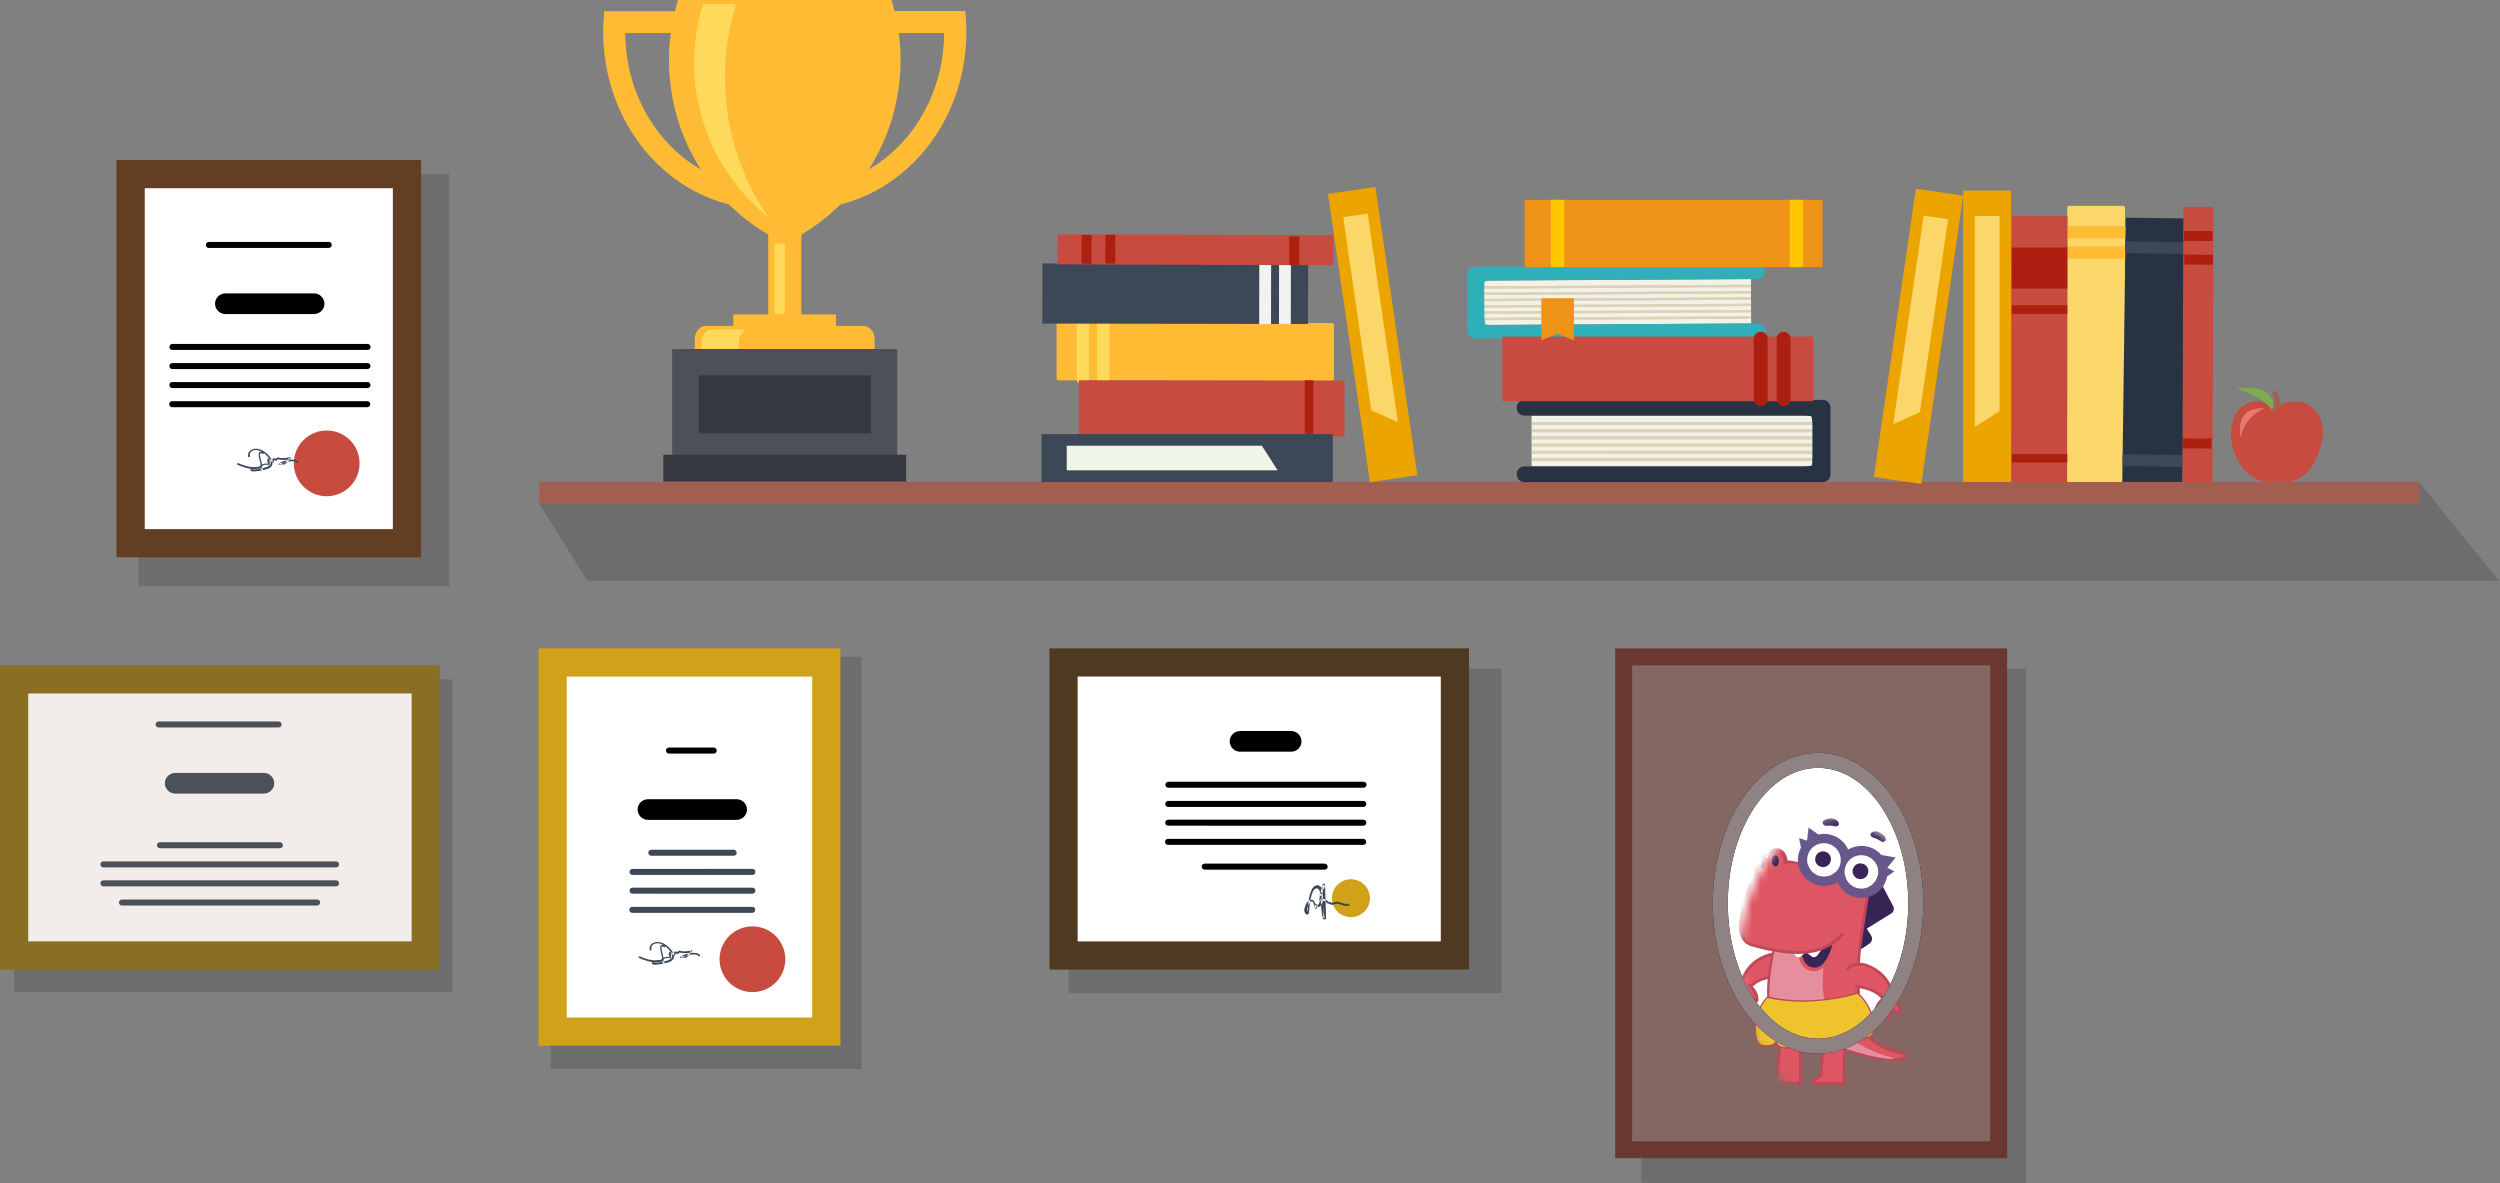 <?xml version="1.0" encoding="UTF-8"?><svg xmlns="http://www.w3.org/2000/svg" viewBox="0 0 300 142" xmlns:xlink="http://www.w3.org/1999/xlink"><rect x="0" y="0" width="300" height="142" fill="#808080" stroke="none"/><title>awards-01</title><defs><ellipse id="a" cx="12.677" cy="17.242" rx="11.729" ry="17.153"/></defs><g fill="none" fill-rule="evenodd"><path fill="#000" d="M196.962 80.241h46.173v61.691H196.962z" opacity=".15"/><path fill="#846763" d="M195.113 78.709h44.594v59.099h-44.594z"/><path fill="#000" d="M128.233 80.241h51.97v38.903H128.233z" opacity=".15"/><path fill="#FFF" d="M127.759 79.475h46.827v34.891H127.759z"/><path fill="#000" d="M66.09 78.821h37.308v49.452H66.09z" opacity=".15"/><path fill="#FFF" d="M66.541 79.52h32.549v44.313H66.541z"/><path fill="#000" d="M1.692 81.526h52.579v37.529H1.692z" opacity=".15"/><path fill="#F2ECEB" d="M1.692 81.436h49.421v32.93H1.692z"/><path fill="#000" d="M16.602 20.894h37.308v49.452H16.602z" opacity=".15"/><path fill="#FFF" d="M15.789 20.894h32.774v44.2H15.789z"/><path fill="#000" d="M299.842 69.693H70.466l-5.752-9.241 225.586-2.615" opacity=".15"/><path fill="#FBD769" d="M248.301 24.703c-.113 0-.226.09-.226.225l-.045 32.818c0 .113.09.225.226.225h6.474c.135 0 .226-.09.226-.225l.045-32.818c0-.113-.09-.225-.226-.225h-6.474z"/><path fill="#FFBB34" d="M248.301 27.115c-.406 0-.744.338-.744.744 0 .406.338.744.744.744h6.496c.406 0 .744-.338.744-.744 0-.406-.338-.744-.744-.744h-6.496zm-.023 2.457c-.406 0-.744.338-.744.744 0 .406.338.744.744.744h6.496c.406 0 .744-.338.744-.744 0-.406-.338-.744-.744-.744h-6.496z"/><path fill="#273343" d="M254.672 58.032l.421-31.914 7.212.095-.421 31.914z"/><path fill="#C74B3E" d="M241.36 57.839l.043-31.917 6.694.009-.043 31.917z"/><path fill="#3C4858" d="M255.033 30.376l.019-1.421 7.212.095-.019 1.421zm-.329 25.553l.019-1.421 7.212.095-.019 1.421z"/><path fill="#AD2011" d="M248.074 37.664h-6.677v-1.037h6.677zm0 17.843h-6.677v-1.037h6.677zm0-20.873h-6.677v-4.936h6.677z"/><path fill="#C74B3E" d="M265.505 57.917l-3.609-.011.105-33.088 3.609.011z"/><path fill="#AD2011" d="M265.376 53.823l-3.451-.011.004-1.195 3.451.011zm.15-24.903l-3.451-.011.004-1.195 3.451.011zm.039 2.843l-3.451-.011.004-1.195 3.451.011z"/><path fill="#A25F50" d="M290.299 60.449h-225.586v-2.615h225.586z"/><path fill="#EBA400" d="M241.331 57.831h-5.752v-34.959h5.752z"/><path fill="#FBD769" d="M236.977 51.233l2.977-1.893V25.921h-2.977"/><path fill="#EBA400" d="M230.558 58.069l-5.692-.828 5.034-34.595 5.692.828z"/><path fill="#FBD769" d="M227.188 50.895l3.203-1.443 3.383-23.148-2.932-.428"/><path fill="#C74B3E" d="M272.391 48.415c.338.113.496.18.564.225.18.113.271.203.271.203s0-.09.361-.27c3.271-1.42 5.977 1.104 4.94 4.891-.744 2.524-2.098 4.823-5.323 4.26-2.797.631-4.737-1.713-5.323-4.26-.722-3.223.992-6.198 4.511-5.049z"/><path fill="#E87870" d="M271.737 49.001c-3.857-.203-2.842 3.561-2.842 3.561s.226-2.389 2.842-3.561z"/><g fill="#80AC4E"><path d="M272.752 49.159c-.406-.654-1.669-1.758-3.857-2.457 3.451-.406 3.857 1.465 3.857 2.457.068.023.158.068.226.09"/><path d="M272.932 49.362c-.068-.023-.158-.068-.226-.09l-.068-.023v-.045c-.361-.563-1.534-1.668-3.767-2.389l-.496-.158.519-.068c1.444-.18 2.526.045 3.203.631.609.541.767 1.307.767 1.848.045.023.113.045.158.068l-.09.225zm-3.496-2.592c1.534.563 2.639 1.352 3.18 2.029-.045-.451-.226-.992-.677-1.397-.541-.496-1.376-.699-2.504-.631z"/></g><path fill="#A25F50" d="M272.594 49.249c0 .023 0 .023 0 0 .316.225.722.09.835-.248.203-.631.18-1.307-.135-1.916-.09-.18-.316-.225-.474-.113-.135.09-.18.27-.09.406.293.609.248 1.33-.135 1.871z"/><path fill="#F2F2E8" d="M217.286 49.858h-33.496v6.108h33.474c.158 0 .293-.135.293-.293v-5.522c.023-.158-.113-.293-.271-.293z"/><g fill="#DCD2B7"><path d="M183.835 54.952h33.699v.357H183.835z"/><path d="M183.835 54.952h33.699v.357H183.835zm0-.857h33.699v.357H183.835z"/><path d="M183.835 54.095h33.699v.357H183.835zm0-.857h33.699v.357H183.835z"/><path d="M183.835 53.239h33.699v.357H183.835zm0-.879h33.699v.357H183.835z"/><path d="M183.835 52.36h33.699v.357H183.835zm0-.857h33.699v.357H183.835z"/><path d="M183.835 51.503h33.699v.357H183.835zm0-.857h33.699v.357H183.835z"/><path d="M183.835 50.647h33.699v.357H183.835z"/></g><path fill="#273343" d="M182.932 47.987c-.519 0-.925.406-.925.924v.045c0 .518.406.924.925.924H216.248c.519 0 .992.023 1.083.068.09.045.158.631.158 1.15v3.674c0 .518-.023.992-.068 1.059-.045.09-.654.135-1.15.135h-33.338c-.519 0-.925.406-.925.924v.045c0 .518.406.924.925.924H218.729c.519 0 .925-.406.925-.924V48.911c0-.518-.406-.924-.925-.924h-35.797z"/><path fill="#F2F2E8" d="M178.308 38.994l31.827-.18-.023-5.319-31.827.18c-.158 0-.271.113-.271.248l.023 4.823c-.023.135.113.248.271.248z"/><g fill="#DCD2B7"><path d="M178.04 34.35l32.03-.179.002.285-32.03.179z"/><path d="M178.04 34.35l32.03-.179.002.285-32.03.179zm0.0.766l32.03-.179.002.285-32.03.179z"/><path d="M178.04 35.117l32.03-.179.002.285-32.03.179zm-0.0.744l32.03-.179.002.285-32.03.179z"/><path d="M178.04 35.86l32.03-.179.002.285-32.03.179zm.023.766l32.03-.179.002.285-32.03.179z"/><path d="M178.063 36.627l32.03-.179.002.285-32.03.179zm-0.0.744l32.03-.179.002.285-32.03.179z"/><path d="M178.063 37.37l32.03-.179.002.285-32.03.179zm0.0.766l32.03-.179.002.285-32.03.179z"/><path d="M178.063 38.137l32.03-.179.002.285-32.03.179z"/></g><path fill="#2FAFB8" d="M210.925 40.459c.519 0 .925-.383.925-.834 0-.451-.429-.811-.925-.811l-31.579.18c-.519 0-.992-.023-1.06-.045-.068-.023-.158-.609-.158-1.127l-.023-2.975c0-.518.023-.992.068-1.059.045-.068.632-.135 1.15-.135l31.579-.18c.519 0 .925-.383.925-.834s-.429-.811-.925-.811l-33.947.18c-.519 0-.925.428-.925.924l.045 6.762c0 .518.429.924.925.924l33.925-.158z"/><path fill="#C74B3E" d="M180.271 40.391h37.308v7.754h-37.308z"/><path fill="#AD2011" d="M214.872 47.897c0 .473-.361.834-.835.834-.451 0-.835-.383-.835-.834v-7.258c0-.473.361-.834.835-.834.451 0 .835.383.835.834v7.258zm-2.752 0c0 .473-.361.834-.835.834-.451 0-.835-.383-.835-.834v-7.258c0-.473.361-.834.835-.834.451 0 .835.383.835.834v7.258z"/><path fill="#EF9316" d="M182.955 23.982h35.752v8.069h-35.752z"/><path fill="#FFC700" d="M186.113 23.982h1.602v8.069h-1.602zm28.647 0h1.602v8.069h-1.602z"/><path fill="#EF9316" d="M188.865 40.842l-1.962-.811-1.94.811v-5.049h3.902"/><path fill="#3C4858" d="M130.929 31.377l7.217-.095.019 1.42-7.217.095z"/><path fill="#AD2011" d="M145.128 38.971h6.677v1.037h-6.677zm0-6.942h6.677v4.936h-6.677z"/><path fill="#FFBB34" d="M126.789 45.417c0 .135.09.225.226.225l32.842.045c.113 0 .226-.09.226-.225v-6.469c0-.135-.09-.225-.226-.225l-32.842-.045c-.113 0-.226.09-.226.225v6.469z"/><path fill="#FFD95C" d="M129.203 45.44c0 .406.338.744.744.744s.744-.338.744-.744V38.949c0-.406-.338-.744-.744-.744s-.744.338-.744.744v6.491zm2.436 0c0 .406.338.744.744.744.406 0 .744-.338.744-.744V38.949c0-.406-.338-.744-.744-.744-.406 0-.744.338-.744.744v6.491z"/><path fill="#C74B3E" d="M129.452 52.337l.009-6.699 31.894.043-.009 6.699z"/><path fill="#3C4858" d="M125.07 38.828l.012-7.218 31.894.054-.012 7.218z"/><path fill="#F2F2F2" d="M153.477 38.873l.012-7.218 1.42.002-.012 7.218zm-2.375.025l.012-7.218 1.42.002-.012 7.218z"/><path fill="#AD2011" d="M157.606 45.631v6.429h-1.037V45.631z"/><path fill="#C74B3E" d="M159.989 28.221l-.011 3.609-33.088-.105.011-3.609z"/><path fill="#AD2011" d="M155.922 28.37l-.011 3.451-1.195-.004.011-3.451zM130.991 28.203l-.011 3.451-1.195-.004.011-3.451zm2.858-.032l-.011 3.451-1.195-.004.011-3.451z"/><path fill="#3C4858" d="M159.937 52.095v5.752h-34.959v-5.752z"/><path fill="#EFF5E7" d="M153.316 56.439l-1.895-2.953h-23.414v2.953"/><path fill="#EBA400" d="M159.358 23.255l5.692-.828 5.034 34.595-5.692.828z"/><path fill="#FBD769" d="M167.752 50.669l-3.203-1.443-3.361-23.171 2.932-.428"/><path fill="#FFBB34" d="M91.579 25.177l-1.466-.158C80.008 23.937 72.383 14.809 72.383 3.809c0-.406.023-.811.045-1.217l.068-1.24H91.579V25.177zM75.023 3.967c.068 9.038 5.932 16.589 13.895 18.19V3.967H75.023zM96.767 25.177V1.33h19.083l.068 1.262c.023.406.045.811.045 1.217 0 10.999-7.624 20.128-17.729 21.21l-1.466.158zM99.406 3.967v18.19c7.962-1.6 13.827-9.151 13.895-18.19H99.406z"/><path fill="#FFBB34" d="M87.992 37.731h12.338v4.192H87.992zM81.361 0c-.699 2.277-1.083 4.688-1.083 7.19 0 9.782 5.707 18.212 13.895 21.999 8.188-3.809 13.895-12.217 13.895-21.999 0-2.502-.383-4.914-1.083-7.19H81.361z"/><path fill="#FFD95C" d="M84.361.496h3.97c-.857 2.772-1.331 5.748-1.331 8.813 0 6.221 1.917 12.014 5.211 16.77-5.414-4.35-8.91-11.022-8.91-18.505-.023-2.479.361-4.846 1.06-7.077z"/><path fill="#FFBB34" d="M92.188 24.117h3.97v16.522h-3.97z"/><path fill="#FFD95C" d="M92.932 29.234h1.241v8.43h-1.241z"/><path fill="#FFBB34" d="M104.955 42.037v-1.33c0-.879-.609-1.6-1.331-1.6H84.699c-.722 0-1.331.721-1.331 1.6v1.33h21.586z"/><path fill="#FFD95C" d="M88.669 42.375v-1.33c0-.699.383-1.285.902-1.51h-4.083c-.722 0-1.331.721-1.331 1.6v1.33l4.511-.09z"/><path fill="#4B5059" d="M80.662 41.879h27v13.298h-27z"/><path fill="#35393F" d="M83.842 45.034h20.662v6.965H83.842zm-4.241 9.534h29.143v3.223h-29.143z"/><path fill="#6B382F" d="M240.857 138.98h-47.03V77.807h47.03v61.173zm-45-2.029h42.97V79.836h-42.97v57.116z"/><path fill="#4F3A21" d="M176.278 116.35h-50.346V77.807h50.346v38.543zm-46.962-3.381h43.579V81.188h-43.579v31.781z"/><path fill="#D1A119" d="M100.85 125.478H64.624V77.807h36.226v47.671zm-32.842-3.381h29.459V81.188H68.008V122.097z"/><path fill="#633E22" d="M50.526 66.875H13.985V19.204h36.541v47.671zm-33.158-3.381h29.774V22.585h-29.774v40.91z"/><path fill="#896F24" d="M52.782 116.35H0V79.836h52.782v36.514zm-49.398-3.381H49.398V83.217H3.383v29.752z"/><ellipse cx="39.203" cy="55.605" fill="#C74B3E" rx="3.947" ry="3.944"/><ellipse cx="90.293" cy="115.11" fill="#C74B3E" rx="3.947" ry="3.944"/><g transform="translate(205.49 91.152)"><mask id="b" fill="#fff"><use xlink:href="#a"/></mask><use fill="#FFF" xlink:href="#a"/><g transform="translate(2.256 6.896)" mask="url(#b)"><path fill="#DE5663" d="M13.917 25.267c1.466-.563 2.278 0 2.346.293.203.924 1.015 1.938 3.338 2.547.293.068 1.376.27 1.353.563-.023.406-1.421.473-1.624.473-.947-.023-2.932-.361-5.256-1.172-1.263-.428-2.03-1.781-.519-2.547.113-.068.226-.113.361-.158z"/><path fill="#BD4858" d="M19.331 29.302c-1.038-.023-3.068-.406-5.323-1.172-.835-.293-1.421-.902-1.466-1.555-.023-.293.068-.879.925-1.307.113-.068.248-.113.361-.158 1.173-.451 1.895-.18 2.165-.045.226.113.383.293.429.451.248 1.104 1.331 1.916 3.226 2.412.045 0 .113.023.18.045.722.158 1.331.338 1.308.699-.068.609-1.624.631-1.805.631zm-4.263-4.102c-.293 0-.654.045-1.105.225-.113.045-.226.09-.338.158-.519.27-.767.609-.744.992.045.496.541 1.014 1.241 1.24 2.233.766 4.218 1.127 5.211 1.15.632.023 1.376-.158 1.444-.293-.045-.068-.248-.18-1.038-.361-.068-.023-.135-.023-.18-.045-2.03-.541-3.18-1.443-3.474-2.682 0-.023-.068-.135-.248-.225-.113-.068-.361-.158-.767-.158z"/><path fill="#E58E9D" d="M13.624 26.101s2.684 2.051 5.346 2.66c.474.113.744.248.226.27-1.308.023-7.038-1.33-7.466-2.389-.383-1.037 1.173-.676 1.895-.541z"/><path fill="#382556" d="M16.241 7.168l1.15-.361 2.053 3.899c.158.293.045.676-.226.857l-2.955 1.826.519.811c.226.338.113.789-.226 1.014l-1.241.811.925-8.858z"/><path fill="#DE5663" d="M1.128 20.601s.113-3.133 3.632-4.125c0 0 2.098-.451 2.436 1.195 0 0 .316 1.488-1.669 1.465-1.466 0-3.023.631-3.316 1.6 0 0-.068.428-.632.451-.519 0-.451-.586-.451-.586z"/><path fill="#BD4858" d="M1.534 21.345c-.158 0-.316-.068-.406-.158-.203-.203-.18-.541-.18-.609 0-.158.226-3.291 3.744-4.26.045 0 1.173-.248 1.94.27.361.248.586.586.677 1.059 0 .023.135.631-.271 1.104-.316.383-.835.563-1.556.563-1.466 0-2.887.654-3.158 1.465 0 .203-.203.563-.789.563zm-.248-.744c0 .068 0 .248.09.338.023.023.068.068.158.068.429 0 .474-.293.474-.293v-.023c.338-1.082 2.053-1.713 3.496-1.713.632 0 1.06-.135 1.308-.428.293-.361.203-.811.203-.834-.068-.361-.248-.654-.541-.834-.632-.428-1.602-.248-1.692-.225-1.398.383-2.414 1.172-3.023 2.344-.429.834-.474 1.6-.474 1.6z"/><path fill="#DE5663" d="M2.188 20.218s1.06.766.902 1.848l-.947-.383s-.023.586-.564.992c0 0-.451-.451-.406-1.082l-.97.428s-.09-1.262 1.241-1.871"/><path fill="#BD4858" d="M1.579 22.855c-.045 0-.09-.023-.113-.045-.023-.023-.383-.383-.451-.947l-.722.316c-.045.023-.113.023-.158 0-.045-.023-.068-.09-.09-.135 0-.023-.023-.361.135-.766.135-.383.474-.924 1.195-1.262.09-.045.18 0 .226.09.045.09 0 .18-.09.225-.835.383-1.06 1.059-1.128 1.443l.699-.316c.045-.023.113-.023.158.023.045.045.068.09.068.158-.023.361.135.654.248.811.338-.338.361-.744.361-.766 0-.045.023-.113.09-.135.045-.023.113-.045.158-.023l.744.293c0-.857-.835-1.443-.835-1.465-.068-.045-.09-.158-.045-.248.045-.068.158-.09.248-.045.045.045 1.15.834.97 2.006 0 .045-.045.09-.09.113-.045.023-.09.023-.158 0l-.767-.293c-.068.225-.203.609-.586.902 0 .045-.045.068-.068.068z"/><path fill="#DE5663" d="M4.556 22.111c-.654-3.719 2.165-11.766 2.368-13.05.158-1.059-.158-1.781.947-2.164 2.842-.947 7.805.766 7.805.766s.902.338.699 1.578c-1.218 7.799-1.15 6.852-1.128 12.419 0 .248.023.473.023.676 0 0 .113 2.615-1.331 3.854-1.94 1.668-5.662.428-6.406.113-1.602-.879-2.549-1.781-2.977-4.192z"/><path fill="#BD4858" d="M11.211 27.228c-1.872 0-3.699-.744-3.722-.744h-.023c-1.669-.924-2.639-1.893-3.068-4.35-.496-2.885 1.038-8.317 1.872-11.225.248-.879.451-1.578.496-1.871.045-.248.045-.496.068-.721.023-.676.068-1.262.992-1.578 1.195-.406 2.91-.406 5.053.023 1.602.316 2.842.744 2.865.744.023 0 .271.113.496.383.203.248.429.699.316 1.397-.09.631-.18 1.217-.271 1.736-.88 5.567-.88 5.567-.857 9.782v.857c0 .225 0 .451.023.676v.023c0 .225.068 2.727-1.398 3.99-.789.676-1.827.879-2.842.879zm-3.586-1.059c1.083.451 4.489 1.397 6.203-.09 1.376-1.172 1.286-3.697 1.286-3.719-.023-.225-.023-.451-.023-.699v-.857c0-4.237 0-4.237.857-9.827.09-.518.18-1.104.271-1.736.18-1.104-.586-1.397-.586-1.397-.045-.023-4.94-1.668-7.692-.744-.699.248-.722.609-.767 1.262 0 .225-.023.473-.068.744-.045.316-.248.969-.496 1.893-.835 2.885-2.368 8.272-1.872 11.09.406 2.322 1.286 3.201 2.887 4.08z"/><path fill="#DE5663" d="M5.865 27.205c.135-.879.316-1.69 1.286-1.533.902.158 1.15 1.15 1.15 2.029.023.879-.023 4.305-.023 4.305h-3.519c-.203 0-.293-.248-.135-.383l.857-.654s.226-2.682.383-3.764z"/><path fill="#BD4858" d="M4.759 32.187c-.158 0-.316-.113-.361-.27-.045-.158 0-.316.135-.428l.789-.609c.045-.451.248-2.727.383-3.697.09-.609.203-1.217.632-1.51.226-.158.519-.203.857-.158.835.158 1.263.902 1.308 2.186.023.857-.023 4.283-.023 4.328 0 .09-.068.158-.18.158H4.759zm1.286-4.959c-.158 1.059-.383 3.742-.383 3.764 0 .045-.023.09-.068.113l-.857.654c-.023.023-.023.023-.023.045s.023.023.045.023h3.361c0-.699.045-3.381.023-4.147-.023-1.104-.361-1.736-1.015-1.848-.248-.045-.451-.023-.609.09-.293.248-.406.789-.474 1.307z"/><path fill="#E58E9D" d="M12.158 24.501c-2.165-3.426-.699-8.497-.699-8.497-.068-.992.632-2.277-1.286-2.412-1.218-.09-1.602-.158-2.323-.203-1.556-.113-2.03-.518-2.504 1.893-.068.496-.113.316-.18.766-.361 2.254-.744 4.125-.541 6.063 0 0 .338 3.043 3.609 3.403 3.293.361 3.925-1.014 3.925-1.014z"/><path fill="#DE5663" d="M15 20.286c1.444.09 3.158.902 3.406 1.893 0 0 .023.428.609.496.474.045.474-.541.474-.541s.113-3.133-3.316-4.373c0 0-1.489-.428-2.211.428"/><path fill="#BD4858" d="M19.038 22.855h-.068c-.564-.045-.744-.428-.744-.631-.18-.744-1.556-1.623-3.248-1.736-.09 0-.158-.09-.158-.18 0-.09.09-.158.18-.158 1.511.09 3.293.947 3.564 2.006v.023c0 .023.045.293.451.338.09 0 .135-.023.18-.045.09-.09.113-.27.113-.338 0-.135.068-3.02-3.18-4.215-.09-.023-1.398-.361-2.03.383-.068.068-.158.09-.248.023-.068-.068-.09-.158-.023-.248.789-.947 2.323-.496 2.391-.473 3.451 1.24 3.429 4.373 3.429 4.53 0 .045 0 .383-.226.586-.113.068-.226.135-.383.135z"/><path fill="#DE5663" d="M18.429 21.661s-1.128.676-1.038 1.781l.992-.316s0 .586.474 1.037c0 0 .474-.428.474-1.037l.925.496s.18-1.24-1.105-1.961"/><path fill="#BD4858" d="M18.857 24.343c-.045 0-.09-.023-.113-.045-.338-.316-.474-.699-.519-.924l-.789.248c-.045.023-.113 0-.158-.023-.045-.023-.068-.068-.068-.135-.09-1.172 1.06-1.893 1.105-1.938.09-.045.18-.023.226.068.045.09.023.18-.068.225 0 0-.88.541-.947 1.397l.767-.248c.045-.023.113 0 .158.023.045.023.068.09.068.135 0 .023 0 .406.316.789.135-.158.316-.428.316-.789 0-.068.023-.113.09-.158.045-.023.113-.023.158 0l.677.361c-.023-.383-.18-1.059-1.015-1.51-.09-.045-.113-.158-.068-.225.045-.09.158-.113.226-.068.699.383.992.947 1.105 1.352.113.428.068.766.068.789 0 .045-.045.113-.09.135-.045.023-.113.023-.158 0l-.699-.383c-.113.541-.496.879-.519.902.023 0-.023.023-.068.023z"/><path fill="#DE5663" d="M11.12 27.205c.135-.879.316-1.69 1.286-1.533.902.158 1.15 1.15 1.15 2.029.023.879-.023 4.305-.023 4.305h-3.519c-.203 0-.293-.248-.135-.383l.857-.654s.226-2.682.383-3.764z"/><path fill="#BD4858" d="M10.015 32.187c-.158 0-.316-.113-.361-.27-.045-.158 0-.316.135-.428l.789-.609c.045-.451.248-2.727.383-3.697.09-.609.203-1.217.632-1.51.226-.158.519-.203.857-.158.835.158 1.263.902 1.308 2.186.023.857-.023 4.283-.023 4.328 0 .09-.068.158-.18.158h-3.541zm1.286-4.959c-.158 1.059-.383 3.742-.383 3.764 0 .045-.023.09-.068.113l-.857.654c-.023.023-.023.023-.023.045s.023.023.045.023h3.361c0-.699.045-3.381.023-4.147-.023-.766-.203-1.713-1.015-1.848-.248-.045-.451-.023-.609.09-.316.248-.406.789-.474 1.307z"/><path fill="#382556" d="M11.256.316c-.158.068-.316.225-.293.383.023.158.203.338.361.338.158 0 .812-.023.992.045.18.068.496.068.586-.135.09-.203-.045-.428-.293-.609-.406-.27-.97-.203-1.353-.023z"/><path fill="#DD5562" d="M12.857 14.335s-.857 4.395-3.113 4.147c-2.932-.316-1.263-5.86-1.263-5.86l4.376 1.713z"/><path fill="#382556" d="M12.316 14.538s-.632 3.787-2.481 3.516c-2.368-.361-1.173-5.094-1.173-5.094l3.654 1.578zM17.278 1.713c-.316.023-.541.158-.564.383-.023.203.248.383.451.406.203.023.744.361.88.451.135.09.383.023.474-.113.09-.135.023-.338-.068-.496-.248-.316-.699-.654-1.173-.631z"/><path fill="#FFF" d="M11.368 15.282l-4.218.406.023.293.564.676c.18.203.474.225.677.045l.541-.518.654.518c.226.18.541.135.722-.09l.406-.563.632-.766z"/><path fill="#DE5663" d="M16.241 7.799s-4.038-1.127-5.82-1.645C5.752 4.801 3.744 4.801 2.368 7.799c-.677 1.488-1.083 3.403-1.286 4.823-.18 1.217.406 2.389 1.263 2.637.835.248 1.94.541 3.045.721 2.165.338 5.571.766 7.94-1.961"/><path fill="#BD4858" d="M8.008 16.431c-1.038 0-1.962-.158-2.639-.248-1.173-.18-2.323-.496-3.068-.721-.97-.293-1.579-1.533-1.376-2.84.203-1.375.609-3.336 1.308-4.869C3.677 4.621 5.842 4.688 10.489 6.018c1.759.518 5.774 1.645 5.82 1.645.09.023.135.113.113.203-.023.09-.113.135-.203.113-.045-.023-4.06-1.15-5.82-1.645-2.188-.631-3.925-1.014-5.188-.811-1.195.203-1.985.902-2.662 2.367-.699 1.51-1.083 3.426-1.286 4.778-.158 1.104.338 2.209 1.15 2.457.744.225 1.85.541 3.023.721 1.737.27 5.368.857 7.782-1.893.068-.068.18-.068.248-.023.068.068.068.18.023.248-1.624 1.826-3.722 2.254-5.481 2.254z"/><path fill="#DE5663" d="M3.293 6.807c-.248-.18-.496-.473-.609-.834-.271-.721-.045-1.42.474-1.555.406-.113.857.135 1.173.563.135-.654.609-1.104 1.128-1.059.609.045 1.083.766 1.06 1.578"/><path fill="#BD4858" d="M3.496 6.672c-.451-.361-.744-.969-.654-1.533.135-.834.88-.518 1.263-.045.135.158.429.068.474-.135.113-.496.541-1.127 1.128-.744.429.27.564.834.564 1.307 0 .27.496.203.496-.045 0-.744-.338-1.623-1.173-1.736-.812-.113-1.353.563-1.534 1.262l.474-.135c-.474-.586-1.398-.992-1.985-.293-.609.744-.135 1.871.519 2.389.226.135.654-.113.429-.293z"/><path fill="#382556" d="M3.902 5.387c.135.293.068.586-.113.654-.203.068-.451-.09-.586-.383-.135-.293-.068-.586.113-.654.18-.068.451.09.586.383z"/><ellipse cx="15.626" cy="6.587" fill="#FFF" transform="rotate(-75.576 15.626 6.587)" rx="2.008" ry="2.006"/><ellipse cx="11.138" cy="5.142" fill="#FFF" transform="rotate(-75.576 11.138 5.142)" rx="2.008" ry="2.006"/><path fill="#382556" d="M11.932 5.297c-.135.518-.654.811-1.15.676-.519-.135-.812-.654-.677-1.15.135-.518.654-.811 1.15-.676.496.113.812.631.677 1.15zm4.489 1.443c-.135.518-.654.811-1.15.676-.519-.135-.812-.654-.677-1.15.135-.518.654-.811 1.15-.676.519.113.812.631.677 1.15zM5.707 5.207c.023.361-.135.676-.361.721-.226.023-.451-.248-.474-.609-.023-.361.135-.676.361-.721.248-.045.451.248.474.609z"/><path fill="#68578A" d="M18.722 6.086l1.015-1.24-1.714-.293c-.406-.473-.947-.834-1.602-.992-.835-.225-1.692-.068-2.391.338-.383-.857-1.128-1.533-2.098-1.781-.496-.135-.992-.135-1.466-.023l-1.195-.857-.158 1.533c-.023.023-.045.045-.068.045l-.902-.293.226 1.15c-.113.203-.203.451-.271.676-.429 1.668.586 3.381 2.256 3.809.835.225 1.692.068 2.391-.338.383.857 1.128 1.533 2.098 1.781 1.669.428 3.383-.586 3.812-2.254.023-.068.045-.158.045-.225l.88-.609-.88-.451.023.023zm-5.639-.428C12.812 6.739 11.707 7.393 10.624 7.1c-1.083-.27-1.737-1.375-1.444-2.457.271-1.082 1.376-1.736 2.459-1.443 1.083.293 1.714 1.375 1.444 2.457zM17.571 7.1c-.271 1.082-1.376 1.736-2.459 1.443-1.083-.27-1.737-1.375-1.444-2.457.271-1.082 1.376-1.736 2.459-1.443C17.211 4.936 17.865 6.018 17.571 7.1z"/><path fill="#EFC32E" d="M15.158 21.12s-1.895.744-5.571.924c-2.932.158-5.211-.451-5.211-.451s-1.602 1.555-1.489 3.967c.045.879.226 1.871 1.105 1.871.609 0 1.15.023 1.421-.473.203.631.812.744 1.534.744.744 0 1.353-.225 1.534-.902.18.676.812.902 1.556.902.812 0 1.421-.383 1.534-1.15.203.631.857.879 1.579.879.857 0 1.534-.654 1.602-1.488.293.428.654.563 1.195.563.88 0 1.331-.609 1.218-1.488-.383-2.817-2.008-3.899-2.008-3.899z"/><path fill="#BD4858" d="M10.038 27.791c-.789 0-1.331-.248-1.556-.744-.226.496-.744.744-1.534.744-.609 0-1.263-.045-1.556-.631-.293.383-.789.383-1.331.383h-.09c-.992 0-1.15-1.104-1.195-1.961-.113-2.434 1.489-4.012 1.511-4.035.023-.023.045-.023.09-.023.023 0 2.278.586 5.165.451 3.632-.18 5.526-.924 5.549-.924h.068c.068.045 1.669 1.15 2.075 3.967.068.496-.023.902-.271 1.195-.226.27-.586.406-1.015.406-.519 0-.88-.135-1.15-.428-.158.766-.857 1.352-1.669 1.352-.744 0-1.286-.248-1.556-.721-.158.609-.744.969-1.534.969zM8.481 26.71c.045 0 .068.023.09.068.158.563.654.834 1.466.834.812 0 1.353-.383 1.466-1.082 0-.045.045-.068.068-.068.045 0 .068.023.09.068.248.721 1.038.834 1.489.834.789 0 1.466-.609 1.511-1.397 0-.045.023-.068.068-.068.045 0 .068 0 .09.023.271.383.586.518 1.128.518.383 0 .699-.113.88-.361.226-.248.293-.609.248-1.059-.203-1.443-.744-2.389-1.15-2.953-.361-.496-.699-.766-.812-.857-.316.113-2.211.744-5.571.924-2.684.135-4.827-.338-5.188-.428-.226.248-1.534 1.713-1.421 3.877.068 1.24.383 1.781 1.015 1.781h.09c.564 0 1.015 0 1.263-.428.023-.023.045-.045.09-.045s.068.023.068.068c.18.563.699.676 1.444.676.812 0 1.308-.27 1.466-.834.045-.045.068-.09.113-.09z"/></g></g><path fill="#000" d="M218.165 126.448c-6.97 0-12.632-8.092-12.632-18.054s5.662-18.054 12.632-18.054c6.97 0 12.632 8.092 12.632 18.054 0 9.963-5.662 18.054-12.632 18.054zm0-34.305c-5.977 0-10.827 7.303-10.827 16.251 0 8.948 4.85 16.251 10.827 16.251 5.977 0 10.827-7.303 10.827-16.251 0-8.948-4.85-16.251-10.827-16.251z"/><path fill="#8E8382" d="M218.165 126.448c-6.97 0-12.632-8.092-12.632-18.054 0-9.963 5.662-18.054 12.632-18.054 6.97 0 12.632 8.092 12.632 18.054 0 9.963-5.662 18.054-12.632 18.054zm0-34.305c-5.977 0-10.827 7.303-10.827 16.251 0 8.948 4.85 16.251 10.827 16.251 5.977 0 10.827-7.303 10.827-16.251 0-8.948-4.85-16.251-10.827-16.251z"/><ellipse cx="162.113" cy="107.785" fill="#D1A119" rx="2.278" ry="2.277"/><path fill="#3C4858" d="M158.752 107.131c0-.428-.338-1.037-.835-.879-.226.068-.361.248-.474.428-.113.225-.203.473-.271.721-.135.496-.18.992-.226 1.51 0 .135-.023.248-.023.383 0 .023-.023.135-.023.135.023 0 .045-.023.068-.023l-.045-.045c-.023-.023-.023-.045-.045-.068-.068-.203.023-.428.09-.609.068-.158.293-.609.519-.496.09.045.158.203.18.293.045.135.068.293.09.451 0 .113.18.203.248.068.045-.113.113-.225.158-.338-.09 0-.158-.023-.248-.023.045.225.338.248.474.135.09-.068.135-.18.18-.27.068-.135.113-.27.18-.406-.09-.023-.158-.045-.248-.068.023.744.068 1.488.248 2.209.023.068.068.09.135.09H159c.068 0 .135-.068.135-.135-.045-1.33-.09-2.682-.135-4.012 0-.18-.271-.18-.271 0 0 .09 0 .158-.023.248v.045c-.023-.023.068-.045.09-.068h.023-.045c-.045 0-.068 0-.09.023-.09.045-.113.158-.135.248-.045.203-.045.406-.113.586.09 0 .158.023.248.023 0-.045-.023-.068-.023-.113-.023-.158-.271-.113-.271.045 0 .248-.023.496-.068.744-.023.09.068.203.158.158.271-.09.586 0 .767.248.045.045.09.068.158.068.09-.023.203.068.293.113.113.045.226.045.338 0 .113-.023.203-.09.316-.09.113 0 .203 0 .293.023.406.09.789.338 1.195.203.158-.045.09-.316-.068-.248-.406.135-.812-.18-1.195-.225-.09-.023-.203-.023-.293 0-.113.023-.226.068-.338.09-.135.045-.226 0-.338-.045-.113-.045-.203-.068-.316-.045.045.023.09.045.158.068-.248-.338-.677-.496-1.06-.361.045.045.113.113.158.158.045-.27.068-.541.068-.834-.09.023-.18.023-.271.045 0 .045.023.068.023.113.023.113.203.135.248.023.09-.203.113-.406.135-.609 0-.023.045-.158.045-.158-.023 0-.023.023-.045.023h-.045c.271.09.248-.338.248-.473h-.271c.045 1.33.09 2.682.135 4.012.045-.045.09-.09.135-.135h-.113c.045.023.09.068.135.09-.18-.699-.203-1.42-.248-2.141 0-.113-.18-.203-.248-.068-.068.158-.135.293-.203.451-.023.045-.045.113-.09.158-.023.023-.068.045-.068.023-.023-.113-.203-.135-.248-.023-.045.113-.113.225-.158.338.09.023.158.045.248.068-.023-.383-.248-1.262-.812-.969-.226.113-.383.383-.496.631-.09.225-.158.451-.135.699.023.18.248.541.474.361.09-.068.09-.18.09-.293.023-.135.023-.293.045-.428.045-.563.113-1.127.293-1.668.09-.248.203-.609.496-.699.338-.113.496.361.496.609.068.068.338.068.338-.09zm-78.947 6.311c-.135-.068-.293-.113-.451-.023-.135.09-.135.225-.135.361.023.338.135.654.203.969.023.135.068.316-.09.406-.113.068-.271.068-.429.09-.338.023-.677-.023-1.015-.09-.383-.09-.744-.225-1.105-.383-.113-.045-.226.113-.113.18.632.27 1.286.518 1.985.518.158 0 .338 0 .496-.045.135-.023.271-.068.361-.158.113-.113.113-.27.09-.406-.023-.18-.068-.338-.113-.518-.045-.18-.09-.361-.113-.541 0-.068-.023-.18.045-.203.09-.045.203 0 .271.045.18.045.248-.158.113-.203z"/><path fill="#3C4858" d="M78.18 113.916c-.068-.18 0-.383.135-.518.135-.135.338-.203.541-.203.429-.023.812.203 1.128.473.158.135.316.293.429.451.113.158.248.361.248.586.023.428-.496.541-.835.631-.248.068-.519.113-.767.158-.135.023-.248.023-.383.023-.09 0-.248.023-.316-.045 0 .045 0 .09.023.113.045-.09.158-.113.248-.135.113-.045.248-.068.361-.068.18 0 .451-.023.564.135.045-.045.068-.09.113-.158-.068-.023-.068-.113-.068-.158.023-.09.113-.135.18-.18.203-.09.429-.09.609 0 .045.023.113-.023.135-.068.045-.158 0-.293-.023-.428 0-.045-.023-.068-.023-.113v-.068c-.045 0-.068 0-.045.023l.023.023c.023.023.023.023.045.045.045.045.068.068.113.09h.113c.023 0 .045-.023 0-.023.045.09.068.158.158.203.045.023.113-.023.135-.068.023-.068.045-.135.045-.203 0-.023.023-.068.023-.068 0-.023-.023-.023-.023 0l.068.045c.023.023.045.045.09.045.068.023.158.045.203-.023.023-.023.045-.045.068-.09 0-.023 0-.023.023-.045.023 0 .068.023.09.023.474.09.947.068 1.398-.045-.023-.068-.068-.113-.09-.18-.203.248-.429.496-.699.676.045.023.09.023.135.045-.045-.09-.158-.113-.248-.09-.135.023-.271.045-.406.045.023.068.045.135.045.18.361-.203.722-.316 1.128-.383.18-.023.361-.045.541-.023.135 0 .316.045.406.18.068.113.248 0 .18-.113-.248-.316-.699-.293-1.06-.248-.451.045-.902.203-1.286.428-.09.045-.045.203.045.18.09-.023.18-.023.271-.045.023 0 .203-.045.203-.023.023.045.09.068.135.045.271-.203.519-.451.744-.721.068-.068 0-.203-.09-.18-.248.068-.519.113-.767.113-.135 0-.271 0-.406-.023-.113-.023-.226-.068-.338-.045-.045.023-.09.045-.113.09 0 .023-.023.045-.023.068 0 .045-.023 0 0 .023-.068-.023-.113-.068-.18-.09-.248-.09-.293.248-.316.406.045-.023.09-.045.135-.068.023 0 0-.023-.023-.045 0-.023-.023-.045-.023-.068-.023-.045-.09-.09-.158-.09h-.068l-.023.023c-.023 0-.023-.023-.045-.023-.045-.045-.068-.09-.113-.113-.158-.068-.248.09-.248.225 0 .18.113.361.068.518.045-.023.09-.045.135-.068-.293-.113-.654-.09-.902.113-.203.18-.226.518.068.631.09.023.158-.09.113-.158-.18-.225-.474-.248-.744-.248-.271.023-.632.068-.767.316-.023.045-.023.09.023.113.068.09.18.113.271.113.135 0 .271 0 .406-.023.271-.023.564-.068.835-.135.406-.09 1.015-.225 1.105-.699.045-.248-.045-.496-.158-.699-.135-.225-.293-.406-.496-.586-.361-.316-.812-.586-1.331-.586-.248 0-.519.09-.722.27-.18.18-.271.473-.18.721.045.068.248.023.203-.113zM31.624 54.253c-.135-.068-.293-.113-.451-.023-.135.09-.135.225-.135.361.023.338.135.654.203.969.023.135.068.316-.09.406-.113.068-.271.068-.429.09-.338.023-.677-.023-1.015-.09-.383-.09-.744-.225-1.105-.383-.113-.045-.226.113-.113.18.632.27 1.286.518 1.985.518.158 0 .338 0 .496-.045.135-.023.271-.068.361-.158.113-.113.113-.27.09-.406-.023-.18-.068-.338-.113-.518-.045-.18-.09-.361-.113-.541 0-.068-.023-.18.045-.203.09-.045.203 0 .271.045.18.045.226-.158.113-.203z"/><path fill="#3C4858" d="M30 54.726c-.068-.18 0-.383.135-.518.135-.135.338-.203.541-.203.429-.023.812.203 1.128.473.158.135.316.293.429.451.113.158.248.361.248.586.023.428-.496.541-.835.631-.248.068-.519.113-.767.158-.135.023-.248.023-.383.023-.09 0-.248.023-.316-.045 0 .045 0 .09.023.113.045-.09.158-.113.248-.135.113-.045.248-.068.361-.068.18 0 .451-.023.564.135.045-.045.068-.09.113-.158-.068-.023-.068-.113-.068-.158.023-.09.113-.135.18-.18.203-.09.429-.09.609 0 .045.023.113-.023.135-.068.045-.158 0-.293-.023-.428 0-.045-.023-.068-.023-.113v-.068c-.045 0-.068 0-.045.023l.023.023.045.045c.045.045.068.068.113.09h.113c.023 0 .045-.023 0-.023.045.09.068.158.158.203.045.023.113-.023.135-.068.023-.068.045-.135.045-.203 0-.023.023-.068.023-.068 0-.023-.023-.023-.023 0l.068.045c.023.023.045.045.09.045.068.023.158.045.203-.023.023-.023.045-.045.068-.09 0-.023 0-.023.023-.045.023 0 .068.023.09.023.474.09.947.068 1.398-.045-.023-.068-.068-.113-.09-.18-.203.248-.429.496-.699.676.045.023.09.023.135.045-.045-.09-.158-.113-.248-.09-.135.023-.271.045-.406.045.023.068.045.135.045.18.361-.203.722-.316 1.128-.383.18-.023.361-.045.541-.023.135 0 .316.045.406.18.068.113.248 0 .18-.113-.248-.316-.699-.293-1.06-.248-.451.045-.902.203-1.286.428-.09.045-.045.203.045.18.09-.023.18-.023.271-.045.023 0 .203-.045.203-.023.023.045.09.068.135.045.271-.203.519-.451.744-.721.068-.068 0-.203-.09-.18-.248.068-.519.113-.767.113-.135 0-.271 0-.406-.023-.113-.023-.226-.068-.338-.045-.045.023-.09.045-.113.09 0 .023-.023.045-.023.068 0 .045-.023 0 0 .023-.068-.023-.113-.068-.18-.09-.248-.09-.293.248-.316.406l.135-.068c.023 0 0-.023-.023-.045 0-.023-.023-.045-.023-.068-.023-.045-.09-.09-.158-.09h-.068l-.023.023c-.023 0-.023-.023-.045-.023-.045-.045-.068-.09-.113-.113-.158-.068-.248.09-.248.225 0 .18.113.361.068.518.045-.023.09-.045.135-.068-.293-.113-.654-.09-.902.113-.203.18-.226.518.068.631.09.023.158-.09.113-.158-.18-.225-.474-.248-.744-.248-.271.023-.632.068-.767.316-.023.045-.023.09.023.113.068.09.18.113.271.113.135 0 .271 0 .406-.023.271-.023.564-.068.835-.135.406-.09 1.015-.225 1.105-.699.045-.248-.045-.496-.158-.699-.135-.225-.293-.406-.496-.586-.361-.316-.812-.586-1.331-.586-.248 0-.519.09-.722.27-.18.18-.271.473-.18.721.045.068.248.023.203-.113z"/><path fill="#000" d="M44.098 41.991H20.684c-.203 0-.361-.158-.361-.361 0-.203.158-.361.361-.361h23.414c.203 0 .361.158.361.361.023.203-.158.361-.361.361zm-.023 2.299H20.684c-.203 0-.361-.158-.361-.361 0-.203.158-.361.361-.361h23.414c.203 0 .361.158.361.361 0 .203-.18.361-.383.361zm.023 2.277H20.684c-.203 0-.361-.158-.361-.361 0-.203.158-.361.361-.361h23.414c.203 0 .361.158.361.361 0 .18-.158.361-.361.361zm-.023 2.299H20.662c-.203 0-.361-.158-.361-.361 0-.203.158-.361.361-.361H44.075c.203 0 .361.158.361.361 0 .18-.158.361-.361.361zm-6.383-11.18H27.045c-.677 0-1.241-.563-1.241-1.24 0-.676.564-1.24 1.241-1.24h10.647c.677 0 1.241.563 1.241 1.24 0 .676-.564 1.24-1.241 1.24zm1.759-7.934H25.06c-.203 0-.361-.158-.361-.361 0-.203.158-.361.361-.361h14.391c.203 0 .361.158.361.361 0 .18-.158.361-.361.361z"/><path fill="#4B5059" d="M33.564 101.789H19.195c-.203 0-.361-.158-.361-.361 0-.203.158-.361.361-.361h14.391c.203 0 .361.158.361.361 0 .203-.158.361-.383.361zm6.767 2.299H12.406c-.203 0-.361-.158-.361-.361 0-.203.158-.361.361-.361H40.331c.203 0 .361.158.361.361 0 .203-.158.361-.361.361zm0 2.277H12.406c-.203 0-.361-.158-.361-.361 0-.203.158-.361.361-.361H40.331c.203 0 .361.158.361.361 0 .18-.158.361-.361.361zm-2.278 2.299H14.639c-.203 0-.361-.158-.361-.361 0-.203.158-.361.361-.361H38.053c.203 0 .361.158.361.361 0 .18-.158.361-.361.361zM31.669 95.23H21.023c-.677 0-1.241-.563-1.241-1.24s.564-1.24 1.241-1.24h10.647c.677 0 1.241.563 1.241 1.24s-.564 1.24-1.241 1.24zm1.759-7.934H19.038c-.203 0-.361-.158-.361-.361 0-.203.158-.361.361-.361h14.391c.203 0 .361.158.361.361.023.18-.158.361-.361.361z"/><path fill="#3C4858" d="M88.038 102.691h-9.88c-.203 0-.361-.158-.361-.361 0-.203.158-.361.361-.361h9.88c.203 0 .361.158.361.361.023.203-.158.361-.361.361zm2.256 2.299H75.902c-.203 0-.361-.158-.361-.361 0-.203.158-.361.361-.361H90.293c.203 0 .361.158.361.361 0 .203-.158.361-.361.361zm0 2.254H75.902c-.203 0-.361-.158-.361-.361 0-.203.158-.361.361-.361H90.293c.203 0 .361.158.361.361 0 .203-.158.361-.361.361zm-.023 2.299H75.88c-.203 0-.361-.158-.361-.361 0-.203.158-.361.361-.361H90.271c.203 0 .361.158.361.361 0 .203-.158.361-.361.361z"/><path fill="#000" d="M88.398 98.386H77.752c-.677 0-1.241-.563-1.241-1.24 0-.676.564-1.24 1.241-1.24H88.398c.677 0 1.241.563 1.241 1.24 0 .676-.564 1.24-1.241 1.24zm-2.752-7.957h-5.368c-.203 0-.361-.158-.361-.361 0-.203.158-.361.361-.361h5.368c.203 0 .361.158.361.361 0 .203-.158.361-.361.361zM163.624 94.531h-23.414c-.203 0-.361-.158-.361-.361 0-.203.158-.361.361-.361h23.414c.203 0 .361.158.361.361 0 .18-.158.361-.361.361zm-.023 2.299H140.188c-.203 0-.361-.158-.361-.361 0-.203.158-.361.361-.361h23.414c.203 0 .361.158.361.361 0 .203-.158.361-.361.361zm0 2.254H140.188c-.203 0-.361-.158-.361-.361 0-.203.158-.361.361-.361h23.414c.203 0 .361.158.361.361 0 .203-.158.361-.361.361zm-.023 2.299h-23.414c-.203 0-.361-.158-.361-.361 0-.203.158-.361.361-.361h23.414c.203 0 .361.158.361.361.023.203-.158.361-.361.361zm-8.639-11.18h-6.135c-.677 0-1.241-.563-1.241-1.24s.564-1.24 1.241-1.24h6.135c.677 0 1.241.563 1.241 1.24 0 .699-.564 1.24-1.241 1.24zm4.015 14.155H144.564c-.203 0-.361-.158-.361-.361 0-.203.158-.361.361-.361h14.391c.203 0 .361.158.361.361.023.203-.158.361-.361.361z"/></g></svg>